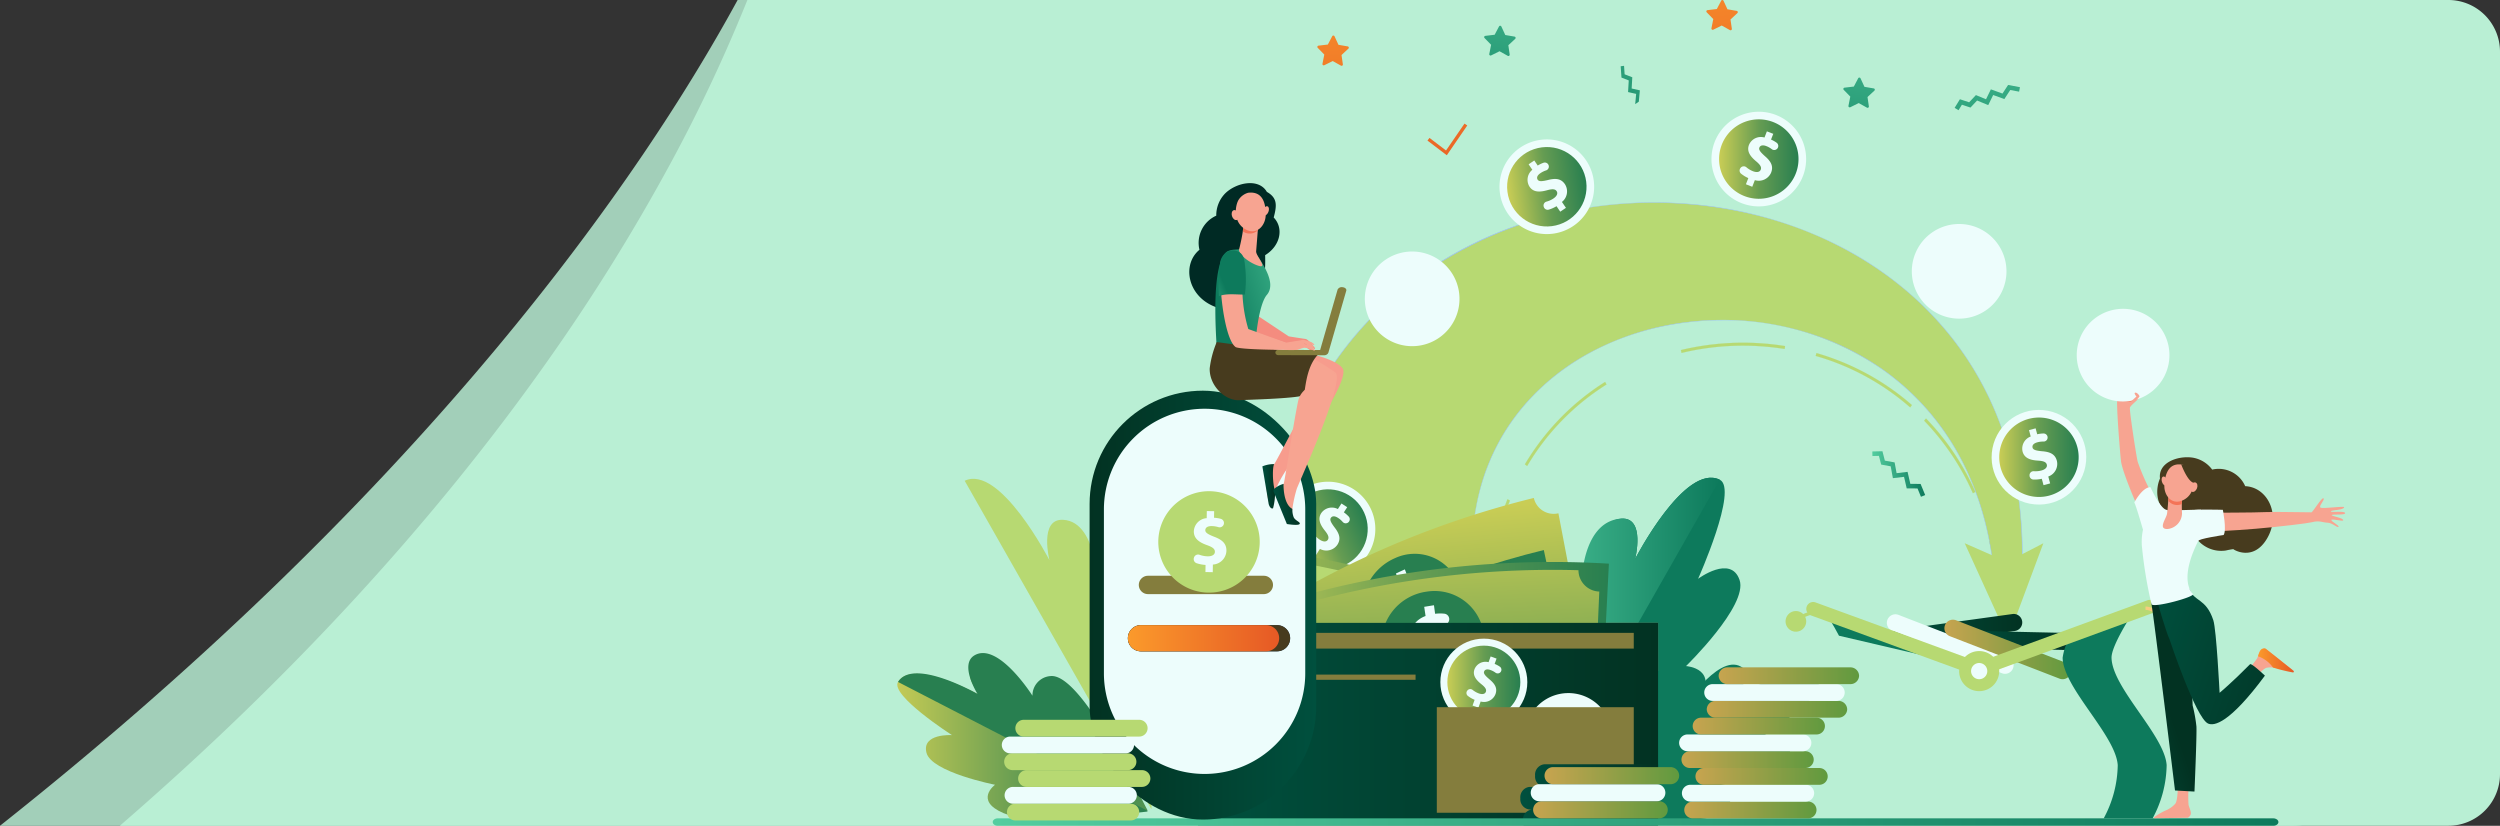 <svg xmlns="http://www.w3.org/2000/svg" xmlns:xlink="http://www.w3.org/1999/xlink" width="435.957" height="144" viewBox="0 0 435.957 144">
  <rect x="0" y="0" width="435.957" height="144" fill="#333333" stroke="none"/>
  <defs>
    <linearGradient id="linear-gradient" x1="1.855" y1="0.419" x2="1.099" y2="0.462" gradientUnits="objectBoundingBox">
      <stop offset="0" stop-color="#53cd9f"/>
      <stop offset="1" stop-color="#0d7a5c"/>
    </linearGradient>
    <linearGradient id="linear-gradient-2" x1="0" y1="0.5" x2="1" y2="0.5" xlink:href="#linear-gradient"/>
    <linearGradient id="linear-gradient-3" x1="1.439" y1="0.373" x2="0.808" y2="0.465" xlink:href="#linear-gradient"/>
    <linearGradient id="linear-gradient-5" y1="0.5" x2="1" y2="0.5" gradientUnits="objectBoundingBox">
      <stop offset="0" stop-color="#c9cd55"/>
      <stop offset="0.507" stop-color="#659c52"/>
      <stop offset="1" stop-color="#287f50"/>
    </linearGradient>
    <linearGradient id="linear-gradient-6" y1="0.5" x2="1" y2="0.5" gradientUnits="objectBoundingBox">
      <stop offset="0" stop-color="#c7a44f"/>
      <stop offset="1" stop-color="#609a3f"/>
    </linearGradient>
    <linearGradient id="linear-gradient-8" x1="0" y1="0.5" x2="1" y2="0.5" xlink:href="#linear-gradient-5"/>
    <linearGradient id="linear-gradient-10" x1="0.443" y1="0.073" x2="0.644" y2="1.724" xlink:href="#linear-gradient-5"/>
    <linearGradient id="linear-gradient-11" x1="0.609" y1="1.64" x2="0.538" y2="0.894" xlink:href="#linear-gradient-5"/>
    <linearGradient id="linear-gradient-12" x1="0.674" y1="4.652" x2="0.583" y2="2.471" xlink:href="#linear-gradient-5"/>
    <linearGradient id="linear-gradient-14" x1="0.45" y1="-0.323" x2="0.644" y2="1.962" xlink:href="#linear-gradient-5"/>
    <linearGradient id="linear-gradient-15" x1="0.573" y1="1.282" x2="0.504" y2="0.529" xlink:href="#linear-gradient-5"/>
    <linearGradient id="linear-gradient-16" y1="0.5" x2="1" y2="0.5" gradientUnits="objectBoundingBox">
      <stop offset="0" stop-color="#00503e"/>
      <stop offset="1" stop-color="#023222"/>
    </linearGradient>
    <linearGradient id="linear-gradient-25" x1="0.802" y1="1.755" x2="0.532" y2="0.713" xlink:href="#linear-gradient-5"/>
    <linearGradient id="linear-gradient-26" x1="1.124" y1="-3.918" x2="-0.157" y2="4.927" xlink:href="#linear-gradient"/>
    <linearGradient id="linear-gradient-27" x1="0.243" y1="-2.95" x2="0.921" y2="5.857" gradientUnits="objectBoundingBox">
      <stop offset="0" stop-color="#fb9a2b"/>
      <stop offset="1" stop-color="#e65925"/>
    </linearGradient>
    <linearGradient id="linear-gradient-28" x1="1.113" y1="-3.846" x2="-0.167" y2="4.999" xlink:href="#linear-gradient"/>
    <linearGradient id="linear-gradient-29" x1="0.254" y1="-2.805" x2="0.932" y2="6.002" xlink:href="#linear-gradient-27"/>
    <linearGradient id="linear-gradient-36" x1="0" y1="0.5" x2="1" y2="0.5" xlink:href="#linear-gradient-27"/>
    <linearGradient id="linear-gradient-42" x1="1.704" y1="-0.095" x2="0.187" y2="0.657" xlink:href="#linear-gradient"/>
    <linearGradient id="linear-gradient-44" x1="-0.768" y1="1.492" x2="0.232" y2="0.773" xlink:href="#linear-gradient"/>
    <linearGradient id="linear-gradient-50" x1="0.529" y1="1.707" x2="0.507" y2="0.805" xlink:href="#linear-gradient"/>
    <linearGradient id="linear-gradient-51" x1="2.626" y1="-0.525" x2="1.482" y2="0.048" xlink:href="#linear-gradient"/>
    <linearGradient id="linear-gradient-52" x1="-0.104" y1="1.34" x2="0.425" y2="0.593" xlink:href="#linear-gradient-16"/>
    <linearGradient id="linear-gradient-55" x1="-0.146" y1="0.272" x2="1.452" y2="0.949" xlink:href="#linear-gradient-16"/>
    <linearGradient id="linear-gradient-58" x1="0.771" y1="-4.149" x2="0.153" y2="6.448" xlink:href="#linear-gradient"/>
    <linearGradient id="linear-gradient-59" x1="1.7" y1="-3.619" x2="-0.398" y2="3.375" xlink:href="#linear-gradient"/>
    <linearGradient id="linear-gradient-61" x1="0.107" y1="-5.871" x2="0.644" y2="2.551" xlink:href="#linear-gradient-27"/>
  </defs>
  <g id="Group_1525" data-name="Group 1525" transform="translate(-547.043 -428)">
    <path id="Subtraction_3" data-name="Subtraction 3" d="M846.547,202.58H446.59c33.389-26.458,62.457-54.405,86.4-83.067,9.457-11.323,18.134-22.794,25.789-34.095,6.169-9.107,11.7-18.136,16.44-26.838H846.547a9.01,9.01,0,0,1,9,9v126A9.01,9.01,0,0,1,846.547,202.58Z" transform="translate(100.453 369.42)" fill="#b9efd4" opacity="0.827"/>
    <path id="Subtraction_4" data-name="Subtraction 4" d="M846.547,202.58H440.484c29.66-25.658,54.774-52.952,74.643-81.126a340.907,340.907,0,0,0,21.451-34.5A276.136,276.136,0,0,0,549.922,58.58H846.547a9.01,9.01,0,0,1,9,9v126A9.01,9.01,0,0,1,846.547,202.58Z" transform="translate(127.453 369.42)" fill="#b9efd4"/>
    <g id="Group_1432" data-name="Group 1432" transform="translate(-543.475 -58.515)">
      <g id="Group_1368" data-name="Group 1368" transform="translate(1349.345 546.268)">
        <g id="Group_1362" data-name="Group 1362" transform="translate(0 27.286)">
          <path id="Path_1450" data-name="Path 1450" d="M2155.717,1280.855a56.708,56.708,0,0,1,4-21.682l-.424-.226a57.306,57.306,0,0,0-4.038,21.909Z" transform="translate(-2155.239 -1258.929)" fill="#b7d972"/>
          <path id="Path_1451" data-name="Path 1451" d="M2155.634,1280.735h-.489v-.012a57.435,57.435,0,0,1,4.039-21.913l0-.012.445.238,0,.01a56.822,56.822,0,0,0-4,21.678Zm-.466-.024h.442a56.832,56.832,0,0,1,3.993-21.665l-.4-.215A57.414,57.414,0,0,0,2155.169,1280.711Z" transform="translate(-2155.145 -1258.798)" fill="#b7d972"/>
        </g>
        <g id="Group_1363" data-name="Group 1363" transform="translate(34.282)">
          <path id="Path_1452" data-name="Path 1452" d="M2459.562,1018.574a45.882,45.882,0,0,1,17.972-.691q.038-.251.076-.5a46.362,46.362,0,0,0-18.159.7Z" transform="translate(-2459.436 -1016.786)" fill="#b7d972"/>
          <path id="Path_1453" data-name="Path 1453" d="M2459.441,1018.495l-.117-.518.011,0a46.384,46.384,0,0,1,18.164-.7l.012,0-.08.526-.012,0a45.879,45.879,0,0,0-17.967.691Zm-.088-.5.106.472a45.906,45.906,0,0,1,17.953-.69l.072-.478a46.355,46.355,0,0,0-18.131.7Z" transform="translate(-2459.324 -1016.692)" fill="#b7d972"/>
        </g>
        <g id="Group_1364" data-name="Group 1364" transform="translate(57.791 1.808)">
          <path id="Path_1454" data-name="Path 1454" d="M2668.036,1033.354a43.077,43.077,0,0,1,16.471,8.971l.3-.4a43.528,43.528,0,0,0-16.643-9.065C2668.124,1033.028,2668.08,1033.191,2668.036,1033.354Z" transform="translate(-2668.021 -1032.85)" fill="#b7d972"/>
          <path id="Path_1455" data-name="Path 1455" d="M2684.394,1042.227l-.01-.009a42.8,42.8,0,0,0-16.467-8.969l-.011,0,.138-.512.012,0a44.444,44.444,0,0,1,8.757,3.581,42.915,42.915,0,0,1,7.89,5.487l.008.007Zm-16.459-9a44,44,0,0,1,8.656,3.541,42.467,42.467,0,0,1,7.8,5.422l.29-.377a43.246,43.246,0,0,0-16.619-9.052Z" transform="translate(-2667.906 -1032.734)" fill="#b7d972"/>
        </g>
        <g id="Group_1365" data-name="Group 1365" transform="translate(76.697 13.213)">
          <path id="Path_1456" data-name="Path 1456" d="M2835.8,1134.455a43.538,43.538,0,0,1,8.508,12.658l.418-.24a44,44,0,0,0-8.6-12.79Z" transform="translate(-2835.786 -1134.065)" fill="#b7d972"/>
          <path id="Path_1457" data-name="Path 1457" d="M2844.175,1146.991l-.005-.012a43.581,43.581,0,0,0-8.505-12.655l-.008-.008.087-.1.259-.292.009.009a44.053,44.053,0,0,1,8.6,12.794l0,.01Zm-8.486-12.675a43.6,43.6,0,0,1,8.5,12.641l.4-.228a44.017,44.017,0,0,0-8.58-12.767Z" transform="translate(-2835.657 -1133.927)" fill="#b7d972"/>
        </g>
        <g id="Group_1366" data-name="Group 1366" transform="translate(88.056 34.447)">
          <path id="Path_1458" data-name="Path 1458" d="M2937.015,1322.469l-.448.152a60.952,60.952,0,0,1,1.691,14.6h.466A61.594,61.594,0,0,0,2937.015,1322.469Z" transform="translate(-2936.553 -1322.454)" fill="#b7d972"/>
          <path id="Path_1459" data-name="Path 1459" d="M2938.134,1337.109v-.012a61.152,61.152,0,0,0-1.69-14.594l0-.011.47-.16,0,.012a61.849,61.849,0,0,1,1.709,14.752v.012Zm-1.665-14.6a61.224,61.224,0,0,1,1.689,14.577h.441a61.834,61.834,0,0,0-1.705-14.722Z" transform="translate(-2936.441 -1322.332)" fill="#b7d972"/>
        </g>
        <g id="Group_1367" data-name="Group 1367" transform="translate(7.073 6.833)">
          <path id="Path_1460" data-name="Path 1460" d="M2218.435,1092.124a42.273,42.273,0,0,1,13.836-14.217l-.248-.437a42.714,42.714,0,0,0-13.98,14.365Z" transform="translate(-2218.026 -1077.453)" fill="#b7d972"/>
          <path id="Path_1461" data-name="Path 1461" d="M2218.314,1092.009l-.412-.3.006-.009a43.333,43.333,0,0,1,6.292-8.174,42.658,42.658,0,0,1,7.692-6.194l.01-.007.26.458-.01.006A42.1,42.1,0,0,0,2218.321,1092Zm-.38-.31.373.275a42.888,42.888,0,0,1,6.22-8.079,42.208,42.208,0,0,1,7.6-6.125l-.237-.417A42.536,42.536,0,0,0,2217.934,1091.7Z" transform="translate(-2217.902 -1077.321)" fill="#b7d972"/>
        </g>
      </g>
      <g id="Group_1373" data-name="Group 1373" transform="translate(1355.861 569.822)">
        <g id="Group_1370" data-name="Group 1370" transform="translate(0 0)">
          <g id="Group_1369" data-name="Group 1369" transform="translate(1.748)">
            <path id="Path_1462" data-name="Path 1462" d="M2228.82,1283.411s24.352-12.007,28.54-18.27-1.968-6.617-1.968-6.617,10.867-10.569,9.338-15.019-7.234-.2-7.234-.2,7.063-15.726,3.769-17.29c-6.137-2.912-14.746,13.824-14.746,13.824s1.85-7.271-2.376-7.034c-6.373.356-6.11,16.8-6.11,16.8s-.72-6.306-4.561-4.258C2226.58,1249.028,2228.82,1283.411,2228.82,1283.411Z" transform="translate(-2228.472 -1225.678)" fill="url(#linear-gradient)"/>
          </g>
          <path id="Path_1463" data-name="Path 1463" d="M2218.325,1242.809a5.6,5.6,0,0,1,5.222-.285s.462-9.359,6.835-9.716c4.226-.236,2.376,7.034,2.376,7.034s8.609-16.736,14.746-13.824l-32.473,57.126C2214.8,1279.155,2208.82,1247.675,2218.325,1242.809Z" transform="translate(-2212.964 -1225.678)" fill="url(#linear-gradient-2)"/>
        </g>
        <g id="Group_1372" data-name="Group 1372" transform="translate(8.216 30.721)">
          <g id="Group_1371" data-name="Group 1371" transform="translate(0.06 1.873)">
            <path id="Path_1464" data-name="Path 1464" d="M2286.4,1540.494s20.35,2.906,25.507.7,1.029-5.36,1.029-5.36,11.073-2.177,11.927-5.573-4.432-3.063-4.432-3.063,10.8-6.938,9.376-9.253c-2.645-4.31-14.815,2.63-14.815,2.63s4.108-3.783,1.376-5.353c-4.12-2.367-10.639,8-10.639,8s.405-2.555-2.823-2.838C2297.11,1519.876,2286.4,1540.494,2286.4,1540.494Z" transform="translate(-2286.395 -1514.873)" fill="url(#linear-gradient-3)"/>
          </g>
          <path id="Path_1465" data-name="Path 1465" d="M2300.465,1502.7c3.228.283,4.784,5.781,4.784,5.781s6.636-12.286,10.756-9.919c2.732,1.57-.5,6.725-.5,6.725s11.176-6.392,13.821-2.082l-43.467,22.436C2287.337,1523.057,2295.054,1502.221,2300.465,1502.7Z" transform="translate(-2285.859 -1498.255)" fill="url(#linear-gradient-2)"/>
        </g>
      </g>
      <g id="Group_1374" data-name="Group 1374" transform="translate(1310.856 521.809)">
        <path id="Path_1466" data-name="Path 1466" d="M1813.989,866.271h36.618c-1.354-12.476,2.073-23.169,8.945-31.076,6.83-7.907,17.105-13.029,28.486-14.364a49.11,49.11,0,0,1,33.993,8.356c10.168,7.24,18.1,19.267,19.454,37.083h4.577c1.354-19.342-4.648-35.184-15.382-46.524-10.692-11.34-26.117-18.178-42.647-19.513-16.489-1.335-34.083,2.833-48.154,13.505C1825.85,824.412,1815.343,841.589,1813.989,866.271Z" transform="translate(-1813.951 -799.957)" fill="#b7d972"/>
        <path id="Path_1467" data-name="Path 1467" d="M1945.794,866.021h-4.645l0-.034c-1.542-20.285-11.422-31.348-19.439-37.056a48.105,48.105,0,0,0-28.027-8.7,51.015,51.015,0,0,0-5.94.347c-11.528,1.352-21.637,6.449-28.463,14.351-7.157,8.235-10.247,18.971-8.936,31.048l0,.04h-36.7l0-.038c1.554-28.335,14.945-44.221,25.906-52.559a66.525,66.525,0,0,1,20.237-10.4,72.8,72.8,0,0,1,21.963-3.353c1.99,0,4,.081,5.978.241a70.462,70.462,0,0,1,23.525,6.008,60.406,60.406,0,0,1,19.146,13.517,55.419,55.419,0,0,1,12.232,20.274,66.361,66.361,0,0,1,3.16,26.277Zm-4.578-.073h4.51c1.281-18.417-4.035-34.483-15.374-46.462-10.569-11.21-25.706-18.135-42.623-19.5-1.976-.16-3.985-.241-5.973-.241a69.993,69.993,0,0,0-42.157,13.739c-10.943,8.324-24.313,24.182-25.875,52.466h36.539a43.855,43.855,0,0,1,1.393-17.225,36.923,36.923,0,0,1,7.565-13.838,40.424,40.424,0,0,1,12.547-9.655,47.806,47.806,0,0,1,15.961-4.721,51.093,51.093,0,0,1,5.949-.348,50.3,50.3,0,0,1,14.473,2.106,46.6,46.6,0,0,1,13.6,6.6C1929.775,834.586,1939.665,845.656,1941.217,865.948Z" transform="translate(-1813.648 -799.67)" fill="#9bc1f9"/>
      </g>
      <g id="Group_1376" data-name="Group 1376" transform="translate(1312.921 569.592)">
        <path id="Path_1468" data-name="Path 1468" d="M1856.466,1241.919a8.253,8.253,0,1,1-6.218-9.877A8.253,8.253,0,0,1,1856.466,1241.919Z" transform="translate(-1839.24 -1230.911)" fill="#edfdfc"/>
        <circle id="Ellipse_388" data-name="Ellipse 388" cx="6.925" cy="6.925" r="6.925" transform="translate(0 5.762) rotate(-24.581)" fill="url(#linear-gradient-5)"/>
        <g id="Group_1375" data-name="Group 1375" transform="translate(5.484 4.719)">
          <path id="Path_1469" data-name="Path 1469" d="M1881.243,1273.829l.625-.972a5.626,5.626,0,0,1-1.085-1.006.7.7,0,0,1,.067-.96l.033-.03a.7.7,0,0,1,1.028.075,4.1,4.1,0,0,0,.987.905c.584.375,1.128.407,1.391,0,.25-.389.08-.845-.513-1.588-.858-1.073-1.277-2.065-.638-3.058a2.249,2.249,0,0,1,2.9-.71l.625-.972,1,.645-.579.9a5.185,5.185,0,0,1,.847.735.7.7,0,0,1-.044.987h0a.7.7,0,0,1-1.01-.054,3.742,3.742,0,0,0-.817-.706c-.665-.428-1.065-.279-1.249.007-.217.338,0,.783.662,1.67.942,1.213,1.071,2.092.479,3.013a2.332,2.332,0,0,1-3.04.722l-.671,1.044Z" transform="translate(-1880.625 -1265.509)" fill="#edfdfc"/>
        </g>
      </g>
      <path id="Path_1470" data-name="Path 1470" d="M2906.078,1343.615l6.17-16.562-6.3,3.261-7.414-3.261Z" transform="translate(-1465.405 -745.805)" fill="#b7d972"/>
      <g id="Group_1377" data-name="Group 1377" transform="translate(1387.71 602.89)">
        <path id="Path_1471" data-name="Path 1471" d="M2522.348,1573.922h-21.384a1.51,1.51,0,0,1-1.554-1.463h0a1.51,1.51,0,0,1,1.554-1.463h21.384a1.51,1.51,0,0,1,1.553,1.463h0A1.51,1.51,0,0,1,2522.348,1573.922Z" transform="translate(-2498.975 -1565.146)" fill="url(#linear-gradient-6)"/>
        <path id="Path_1472" data-name="Path 1472" d="M2518.583,1547.965h-21.566a1.463,1.463,0,0,1-1.463-1.463h0a1.463,1.463,0,0,1,1.463-1.463h21.566a1.463,1.463,0,0,1,1.463,1.463h0A1.463,1.463,0,0,1,2518.583,1547.965Z" transform="translate(-2495.554 -1542.114)" fill="#edfdfc"/>
        <path id="Path_1473" data-name="Path 1473" d="M2540.756,1522.008h-21.385a1.51,1.51,0,0,1-1.553-1.463h0a1.51,1.51,0,0,1,1.553-1.463h21.385a1.51,1.51,0,0,1,1.554,1.463h0A1.51,1.51,0,0,1,2540.756,1522.008Z" transform="translate(-2515.309 -1519.082)" fill="url(#linear-gradient-6)"/>
      </g>
      <g id="Group_1390" data-name="Group 1390" transform="translate(1263.629 570.862)">
        <rect id="Rectangle_131" data-name="Rectangle 131" width="80.222" height="8.397" transform="translate(35.806 24.276)" fill="#f47257"/>
        <g id="Group_1379" data-name="Group 1379" transform="translate(36.778 10.385)">
          <path id="Path_1474" data-name="Path 1474" d="M1778.845,1370.665a154.912,154.912,0,0,0-57.912-17.352q1.121-13.13,2.242-26.259a179.109,179.109,0,0,1,66.959,20.063Z" transform="translate(-1720.933 -1327.053)" fill="url(#linear-gradient-8)"/>
          <path id="Path_1475" data-name="Path 1475" d="M1736.711,1364.017l1.528-16.377a3.755,3.755,0,0,0,4.25-3.112,177.812,177.812,0,0,1,56.142,16.822,3.992,3.992,0,0,0,2.047,5l-6.931,14.758a3.333,3.333,0,0,0-4.626,1.635,156.151,156.151,0,0,0-49.3-14.772A3.533,3.533,0,0,0,1736.711,1364.017Z" transform="translate(-1734.933 -1342.558)" fill="#b7d972"/>
          <g id="Group_1378" data-name="Group 1378" transform="translate(8.875 10.212)">
            <path id="Path_1476" data-name="Path 1476" d="M1964.282,1429.807a9.09,9.09,0,0,1-11.323,5.654,9.7,9.7,0,0,1-6.608-11.189c1.045-4.867,6.219-7.784,11.464-6.162S1965.911,1425.12,1964.282,1429.807Z" transform="translate(-1929.635 -1417.659)" fill="#50bfa5"/>
            <path id="Path_1477" data-name="Path 1477" d="M1990.638,1454.747q.2-.786.391-1.573a8.511,8.511,0,0,1-1.9-.89,1.015,1.015,0,0,1-.366-1.317l.029-.055a.975.975,0,0,1,1.406-.343,6.263,6.263,0,0,0,1.743.807c.952.266,1.7.094,1.87-.566.163-.626-.271-1.183-1.424-1.947-1.667-1.1-2.73-2.249-2.363-3.864.332-1.463,1.682-2.338,3.649-2.166l.386-1.574q.868.24,1.733.49l-.371,1.454a8.014,8.014,0,0,1,1.539.686,1.01,1.01,0,0,1,.4,1.37h0a1.024,1.024,0,0,1-1.431.3,5.716,5.716,0,0,0-1.469-.647c-1.129-.321-1.608.046-1.721.509-.134.548.388,1.057,1.708,2.005,1.857,1.286,2.413,2.449,2.005,3.925s-1.793,2.382-3.775,2.164l-.436,1.684Q1991.442,1454.969,1990.638,1454.747Z" transform="translate(-1967.353 -1438.598)" fill="#3c8f7c"/>
            <path id="Path_1478" data-name="Path 1478" d="M1813.634,1434.392q-6.916-1.6-13.954-2.6.162-1.263.325-2.525,7.131,1.013,14.15,2.633Z" transform="translate(-1799.68 -1427.961)" fill="#50bfa5"/>
            <path id="Path_1479" data-name="Path 1479" d="M2139.464,1524.079q-6.436-3.148-13.086-5.728l.841-2.39q6.738,2.614,13.269,5.807Z" transform="translate(-2089.558 -1504.883)" fill="#50bfa5"/>
          </g>
        </g>
        <g id="Group_1381" data-name="Group 1381" transform="translate(38.564)">
          <path id="Path_1480" data-name="Path 1480" d="M1802.093,1260.809a139.886,139.886,0,0,0-52.383,23.032l-12.925-22.3a161.747,161.747,0,0,1,60.567-26.63Z" transform="translate(-1736.784 -1234.908)" fill="url(#linear-gradient-8)"/>
          <path id="Path_1481" data-name="Path 1481" d="M1776.752,1298.487l-7.965-13.992a4.114,4.114,0,0,0,1.409-5.177,160.53,160.53,0,0,1,50.782-22.327,3.547,3.547,0,0,0,4.286,2.672l3.078,16.141a3.513,3.513,0,0,0-2.507,4.242,140.965,140.965,0,0,0-44.594,19.607A3.046,3.046,0,0,0,1776.752,1298.487Z" transform="translate(-1765.18 -1254.502)" fill="url(#linear-gradient-10)"/>
          <g id="Group_1380" data-name="Group 1380" transform="translate(11.533 11.568)">
            <path id="Path_1482" data-name="Path 1482" d="M1983.408,1349.448a9.8,9.8,0,0,1-5.219,11.7,8.42,8.42,0,0,1-11.091-4.694,9.455,9.455,0,0,1,5.041-12.189A8.174,8.174,0,0,1,1983.408,1349.448Z" transform="translate(-1952.055 -1342.861)" fill="url(#linear-gradient-11)"/>
            <path id="Path_1483" data-name="Path 1483" d="M2014.645,1381.165l-.585-1.5a7.408,7.408,0,0,1-1.9.5.922.922,0,0,1-1-.815c0-.021-.006-.042-.009-.062a1.008,1.008,0,0,1,.848-1.167,5.451,5.451,0,0,0,1.734-.467c.851-.394,1.306-1,1.066-1.639-.228-.6-.857-.768-2.132-.643-1.841.185-3.264-.052-3.89-1.57a3.356,3.356,0,0,1,1.491-4.042l-.589-1.5q.774-.361,1.551-.713l.533,1.392a6.989,6.989,0,0,1,1.517-.434.917.917,0,0,1,1.057.834h0a1.055,1.055,0,0,1-.888,1.151,5,5,0,0,0-1.444.419c-1.011.463-1.162,1.059-.988,1.5.205.521.874.594,2.374.508,2.085-.159,3.141.412,3.66,1.845a3.505,3.505,0,0,1-1.585,4.121l.614,1.616Q2015.362,1380.831,2014.645,1381.165Z" transform="translate(-1989.457 -1364.172)" fill="#edfdfc"/>
            <path id="Path_1484" data-name="Path 1484" d="M1852.017,1454.241q-5.991,3.129-11.742,6.809l-1.162-2.214q5.826-3.729,11.907-6.9Z" transform="translate(-1839.113 -1439.041)" fill="#50bfa5"/>
            <path id="Path_1485" data-name="Path 1485" d="M2145.328,1340.038q-6.5,1.591-12.84,3.768l-.706-2.435q6.424-2.206,13.02-3.821Z" transform="translate(-2098.797 -1337.551)" fill="url(#linear-gradient-12)"/>
          </g>
        </g>
        <g id="Group_1383" data-name="Group 1383" transform="translate(41.209 13.646)">
          <path id="Path_1486" data-name="Path 1486" d="M1825.163,1382.607a141.951,141.951,0,0,0-57.294,8.4l-7.618-25.013a164.127,164.127,0,0,1,66.244-9.709Q1825.829,1369.445,1825.163,1382.607Z" transform="translate(-1760.251 -1355.984)" fill="url(#linear-gradient-8)"/>
          <path id="Path_1487" data-name="Path 1487" d="M1789.662,1396.708l-4.637-15.654a3.96,3.96,0,0,0,2.6-4.636,162.888,162.888,0,0,1,55.542-8.14A3.744,3.744,0,0,0,1846.8,1372q-.354,8.218-.708,16.437a3.4,3.4,0,0,0-3.473,3.44,143.04,143.04,0,0,0-48.774,7.149A3.22,3.22,0,0,0,1789.662,1396.708Z" transform="translate(-1782.233 -1366.836)" fill="url(#linear-gradient-14)"/>
          <g id="Group_1382" data-name="Group 1382" transform="translate(10.33 5.083)">
            <path id="Path_1488" data-name="Path 1488" d="M2013.837,1409.181a9.428,9.428,0,0,1-7.9,9.935,8.924,8.924,0,0,1-9.9-7.484,9.111,9.111,0,0,1,7.837-10.459A8.643,8.643,0,0,1,2013.837,1409.181Z" transform="translate(-1979.679 -1401.085)" fill="url(#linear-gradient-15)"/>
            <path id="Path_1489" data-name="Path 1489" d="M2046.643,1436.939q-.115-.8-.23-1.605a7.638,7.638,0,0,1-2-.018.968.968,0,0,1-.8-1.054l.005-.063a.98.98,0,0,1,1.112-.9,5.629,5.629,0,0,0,1.828.008c.936-.155,1.528-.626,1.439-1.3-.085-.642-.67-.97-1.964-1.187-1.868-.31-3.224-.916-3.49-2.551-.242-1.48.626-2.849,2.42-3.517l-.235-1.6q.851-.144,1.7-.278l.2,1.489a7.2,7.2,0,0,1,1.605-.018.962.962,0,0,1,.853,1.087h0a1.025,1.025,0,0,1-1.148.878,5.151,5.151,0,0,0-1.529.023c-1.111.18-1.4.717-1.328,1.189.082.559.728.806,2.235,1.121,2.1.4,3.018,1.232,3.2,2.756a3.369,3.369,0,0,1-2.531,3.568q.116.863.232,1.726Q2047.432,1436.805,2046.643,1436.939Z" transform="translate(-2021.021 -1420.406)" fill="#edfdfc"/>
            <path id="Path_1490" data-name="Path 1490" d="M1865.769,1483.8q-6.669,1.439-13.226,3.475l-.636-2.451q6.644-2.064,13.412-3.524Z" transform="translate(-1851.907 -1472.26)" fill="#50bfa5"/>
            <path id="Path_1491" data-name="Path 1491" d="M2188.792,1452.946q-6.813-.184-13.606.241-.067-1.272-.133-2.544,6.883-.431,13.8-.245Q2188.821,1451.672,2188.792,1452.946Z" transform="translate(-2138.633 -1444.791)" fill="#50bfa5"/>
          </g>
        </g>
        <rect id="Rectangle_132" data-name="Rectangle 132" width="80.222" height="35.306" transform="translate(35.806 24.276)" fill="url(#linear-gradient-16)"/>
        <rect id="Rectangle_133" data-name="Rectangle 133" width="73.027" height="2.742" transform="translate(38.762 26.014)" fill="#847d3d"/>
        <rect id="Rectangle_134" data-name="Rectangle 134" width="34.05" height="0.91" transform="translate(39.689 33.29)" fill="#847d3d"/>
        <g id="Group_1385" data-name="Group 1385" transform="translate(92.8 36.514)">
          <path id="Path_1492" data-name="Path 1492" d="M2231.8,1562.113a7.583,7.583,0,1,1-10.564-1.851A7.583,7.583,0,0,1,2231.8,1562.113Z" transform="translate(-2218.005 -1558.885)" fill="#edfdfc"/>
          <path id="Path_1493" data-name="Path 1493" d="M2240.4,1572.418a6.363,6.363,0,1,1-8.864-1.553A6.363,6.363,0,0,1,2240.4,1572.418Z" transform="translate(-2227.61 -1568.49)" fill="url(#linear-gradient-8)"/>
          <g id="Group_1384" data-name="Group 1384" transform="translate(4.894 2.951)">
            <path id="Path_1494" data-name="Path 1494" d="M2264.854,1594.177l-.277-1.026a5.158,5.158,0,0,1-1.355.119.646.646,0,0,1-.613-.637v-.041a.645.645,0,0,1,.685-.654,3.763,3.763,0,0,0,1.226-.115c.615-.167.972-.518.855-.95-.111-.41-.526-.576-1.4-.63-1.26-.076-2.194-.4-2.477-1.45a2.067,2.067,0,0,1,1.3-2.415l-.277-1.025,1.058-.286.257.95a4.763,4.763,0,0,1,1.023-.124.645.645,0,0,1,.646.638h0a.646.646,0,0,1-.659.655,3.43,3.43,0,0,0-.985.122c-.7.19-.846.553-.765.855.1.356.535.481,1.546.578,1.407.106,2.086.56,2.348,1.531a2.142,2.142,0,0,1-1.381,2.517l.3,1.1Z" transform="translate(-2261.43 -1585.068)" fill="#fff"/>
          </g>
        </g>
        <g id="Group_1387" data-name="Group 1387" transform="translate(78.062 27.021)">
          <circle id="Ellipse_389" data-name="Ellipse 389" cx="7.583" cy="7.583" r="7.583" fill="#edfdfc"/>
          <circle id="Ellipse_390" data-name="Ellipse 390" cx="6.363" cy="6.363" r="6.363" transform="translate(1.22 1.22)" fill="url(#linear-gradient-8)"/>
          <g id="Group_1386" data-name="Group 1386" transform="translate(4.55 3.11)">
            <path id="Path_1495" data-name="Path 1495" d="M2128.675,1510.806l.362-1a5.151,5.151,0,0,1-1.177-.681.646.646,0,0,1-.135-.874l.023-.034a.645.645,0,0,1,.936-.142,3.763,3.763,0,0,0,1.069.61c.6.217,1.093.135,1.245-.286.145-.4-.1-.774-.782-1.319-.988-.786-1.565-1.59-1.2-2.61a2.067,2.067,0,0,1,2.455-1.227l.362-1,1.03.374-.335.925a4.763,4.763,0,0,1,.909.486.646.646,0,0,1,.162.893h0a.646.646,0,0,1-.916.157,3.439,3.439,0,0,0-.876-.466c-.683-.248-1.01-.033-1.117.261-.126.347.162.7.934,1.361,1.091.9,1.386,1.656,1.043,2.6a2.143,2.143,0,0,1-2.576,1.266l-.389,1.072Z" transform="translate(-2127.612 -1502.247)" fill="#edfdfc"/>
          </g>
        </g>
        <rect id="Rectangle_135" data-name="Rectangle 135" width="34.345" height="18.407" transform="translate(77.444 38.977)" fill="#847d3d"/>
        <path id="Path_1496" data-name="Path 1496" d="M2235.006,1669.076h-19.851a1.813,1.813,0,0,0-1.594,1.971h0a1.813,1.813,0,0,0,1.594,1.971h-2.574a1.813,1.813,0,0,0-1.594,1.972h0a1.813,1.813,0,0,0,1.594,1.971h.446a1.813,1.813,0,0,0-1.594,1.971,2.365,2.365,0,0,0,.134.792h23.438Z" transform="translate(-2118.979 -1620.143)" fill="url(#linear-gradient-16)"/>
        <g id="Group_1389" data-name="Group 1389" transform="translate(0 58.358)">
          <g id="Group_1388" data-name="Group 1388">
            <path id="Path_1497" data-name="Path 1497" d="M1394.615,1753.349h0c0,.357.4.647.892.647h222.422c.493,0,.892-.29.892-.647h0c0-.358-.4-.647-.892-.647H1395.507C1395.014,1752.7,1394.615,1752.992,1394.615,1753.349Z" transform="translate(-1394.615 -1752.702)" fill="url(#linear-gradient-2)"/>
          </g>
        </g>
        <path id="Path_1498" data-name="Path 1498" d="M2252.771,1729.253h-20.5a1.489,1.489,0,0,1-1.49-1.489h0a1.489,1.489,0,0,1,1.49-1.489h20.5a1.489,1.489,0,0,1,1.489,1.489h0A1.489,1.489,0,0,1,2252.771,1729.253Z" transform="translate(-2136.542 -1670.895)" fill="url(#linear-gradient-6)"/>
        <path id="Path_1499" data-name="Path 1499" d="M2249.074,1702.824h-20.5a1.489,1.489,0,0,1-1.489-1.489h0a1.489,1.489,0,0,1,1.489-1.489h20.5a1.489,1.489,0,0,1,1.489,1.489h0A1.489,1.489,0,0,1,2249.074,1702.824Z" transform="translate(-2133.262 -1647.444)" fill="#edfdfc"/>
        <path id="Path_1500" data-name="Path 1500" d="M2270.416,1676.4h-20.5a1.489,1.489,0,0,1-1.489-1.489h0a1.489,1.489,0,0,1,1.489-1.489h20.5a1.489,1.489,0,0,1,1.489,1.489h0A1.489,1.489,0,0,1,2270.416,1676.4Z" transform="translate(-2152.198 -1623.995)" fill="url(#linear-gradient-6)"/>
      </g>
      <g id="Group_1393" data-name="Group 1393" transform="translate(1246.992 570.011)">
        <g id="Group_1391" data-name="Group 1391" transform="translate(8.127 0)">
          <path id="Path_1501" data-name="Path 1501" d="M1355.251,1285.232s-24.413-12.037-28.612-18.316,1.973-6.634,1.973-6.634-10.895-10.6-9.362-15.056,7.252-.2,7.252-.2-7.081-15.765-3.778-17.333c6.152-2.92,14.783,13.858,14.783,13.858s-1.855-7.289,2.382-7.052c6.389.357,6.125,16.845,6.125,16.845s.721-6.322,4.572-4.268C1357.5,1250.762,1355.251,1285.232,1355.251,1285.232Z" transform="translate(-1319.103 -1227.354)" fill="url(#linear-gradient-8)"/>
        </g>
        <path id="Path_1502" data-name="Path 1502" d="M1380.492,1244.527c-3.007-1.669-6,3.209-6,3.209s.3-12.878-6.086-13.235c-4.236-.237-2.382,7.052-2.382,7.052s-8.631-16.778-14.783-13.858l32.554,57.269C1384.024,1280.964,1386.449,1247.833,1380.492,1244.527Z" transform="translate(-1339.491 -1227.353)" fill="#b7d972"/>
        <g id="Group_1392" data-name="Group 1392" transform="translate(0 32.342)">
          <path id="Path_1503" data-name="Path 1503" d="M1290.636,1540s-19.967,2.48-25.137.27-1.465-4.94-1.465-4.94-11.1-2.182-11.957-5.587,4.443-3.071,4.443-3.071-10.823-6.956-9.4-9.276c2.651-4.321,14.852,2.637,14.852,2.637s-4.119-3.793-1.38-5.366c4.13-2.373,10.665,8.018,10.665,8.018s-.406-2.561,2.83-2.845C1279.895,1519.335,1290.636,1540,1290.636,1540Z" transform="translate(-1246.992 -1514.319)" fill="url(#linear-gradient-8)"/>
        </g>
        <path id="Path_1504" data-name="Path 1504" d="M1274.763,1500.969a3.383,3.383,0,0,0-3.186,3.428s-5.957-9.431-10.087-7.057c-2.739,1.574.5,6.742.5,6.742s-11.2-6.408-13.855-2.087l43.576,22.493C1290.23,1521.9,1280.187,1500.493,1274.763,1500.969Z" transform="translate(-1248.007 -1466.571)" fill="url(#linear-gradient-25)"/>
      </g>
      <path id="Path_1505" data-name="Path 1505" d="M2159.479,531.35l-.235-1.624,1.2-1.115a.226.226,0,0,0-.115-.388l-1.617-.278-.688-1.489a.225.225,0,0,0-.4-.01l-.764,1.452-1.629.194a.225.225,0,0,0-.135.381l1.145,1.175-.319,1.609a.225.225,0,0,0,.321.246l1.471-.726,1.432.8A.225.225,0,0,0,2159.479,531.35Z" transform="translate(-805.699 -35.325)" fill="url(#linear-gradient-26)"/>
      <path id="Path_1506" data-name="Path 1506" d="M1901.383,546.507l-.236-1.624,1.2-1.115a.225.225,0,0,0-.115-.388l-1.617-.278-.688-1.489a.225.225,0,0,0-.4-.01l-.764,1.452-1.629.194a.225.225,0,0,0-.135.381l1.145,1.175-.319,1.609a.225.225,0,0,0,.321.246l1.471-.726,1.432.8A.225.225,0,0,0,1901.383,546.507Z" transform="translate(-576.692 -48.773)" fill="url(#linear-gradient-27)"/>
      <path id="Path_1507" data-name="Path 1507" d="M2715.226,611.51l-.236-1.624,1.2-1.115a.225.225,0,0,0-.115-.388l-1.617-.277-.688-1.489a.226.226,0,0,0-.4-.01l-.764,1.452-1.629.194a.226.226,0,0,0-.135.381l1.145,1.175-.319,1.609a.226.226,0,0,0,.321.246l1.471-.726,1.432.8A.225.225,0,0,0,2715.226,611.51Z" transform="translate(-1298.811 -106.45)" fill="url(#linear-gradient-28)"/>
      <path id="Path_1508" data-name="Path 1508" d="M2503.232,491.539l-.236-1.624,1.2-1.115a.226.226,0,0,0-.115-.388l-1.617-.278-.688-1.489a.226.226,0,0,0-.4-.01l-.764,1.452-1.629.194a.226.226,0,0,0-.135.381l1.145,1.175-.319,1.609a.225.225,0,0,0,.321.246l1.471-.726,1.432.8A.226.226,0,0,0,2503.232,491.539Z" transform="translate(-1110.709)" fill="url(#linear-gradient-29)"/>
      <path id="Rectangle_136" data-name="Rectangle 136" d="M12.861,0h7.566A12.862,12.862,0,0,1,33.288,12.862v0A12.861,12.861,0,0,1,20.427,25.723H12.862A12.862,12.862,0,0,1,0,12.861v0A12.861,12.861,0,0,1,12.861,0Z" transform="translate(1283.527 572.836)" fill="#50bfa5"/>
      <g id="Group_1394" data-name="Group 1394" transform="translate(1280.526 554.643)">
        <rect id="Rectangle_137" data-name="Rectangle 137" width="39.517" height="74.79" rx="19.759" transform="translate(39.517 74.79) rotate(180)" fill="url(#linear-gradient-16)"/>
        <path id="Rectangle_138" data-name="Rectangle 138" d="M17.555,0H46.129A17.555,17.555,0,0,1,63.684,17.555v0A17.555,17.555,0,0,1,46.129,35.11H17.555A17.555,17.555,0,0,1,0,17.555v0A17.555,17.555,0,0,1,17.555,0Z" transform="translate(37.605 3.151) rotate(90)" fill="#edfdfc"/>
      </g>
      <g id="Group_1395" data-name="Group 1395" transform="translate(1265.217 612.035)">
        <path id="Path_1509" data-name="Path 1509" d="M1438.232,1732.943H1418.1a1.463,1.463,0,0,1-1.463-1.463h0a1.463,1.463,0,0,1,1.463-1.463h20.134a1.463,1.463,0,0,1,1.463,1.463h0A1.463,1.463,0,0,1,1438.232,1732.943Z" transform="translate(-1415.74 -1715.39)" fill="#b7d972"/>
        <path id="Path_1510" data-name="Path 1510" d="M1434.6,1706.986h-20.134a1.463,1.463,0,0,1-1.463-1.463h0a1.463,1.463,0,0,1,1.463-1.463H1434.6a1.463,1.463,0,0,1,1.463,1.463h0A1.463,1.463,0,0,1,1434.6,1706.986Z" transform="translate(-1412.519 -1692.358)" fill="#edfdfc"/>
        <path id="Path_1511" data-name="Path 1511" d="M1455.564,1681.029H1435.43a1.463,1.463,0,0,1-1.463-1.463h0a1.463,1.463,0,0,1,1.463-1.463h20.134a1.463,1.463,0,0,1,1.463,1.463h0A1.463,1.463,0,0,1,1455.564,1681.029Z" transform="translate(-1431.119 -1669.326)" fill="#b7d972"/>
        <path id="Path_1512" data-name="Path 1512" d="M1433.926,1655.065h-20.134a1.463,1.463,0,0,1-1.463-1.463h0a1.463,1.463,0,0,1,1.463-1.463h20.134a1.463,1.463,0,0,1,1.463,1.463h0A1.463,1.463,0,0,1,1433.926,1655.065Z" transform="translate(-1411.92 -1646.289)" fill="#b7d972"/>
        <path id="Path_1513" data-name="Path 1513" d="M1430.294,1629.108H1410.16a1.463,1.463,0,0,1-1.463-1.463h0a1.463,1.463,0,0,1,1.463-1.463h20.134a1.463,1.463,0,0,1,1.463,1.463h0A1.463,1.463,0,0,1,1430.294,1629.108Z" transform="translate(-1408.697 -1623.257)" fill="#edfdfc"/>
        <path id="Path_1514" data-name="Path 1514" d="M1451.256,1603.151h-20.134a1.463,1.463,0,0,1-1.463-1.463h0a1.463,1.463,0,0,1,1.463-1.463h20.134a1.463,1.463,0,0,1,1.463,1.463h0A1.463,1.463,0,0,1,1451.256,1603.151Z" transform="translate(-1427.297 -1600.225)" fill="#b7d972"/>
      </g>
      <g id="Group_1396" data-name="Group 1396" transform="translate(1383.33 611.667)">
        <path id="Path_1515" data-name="Path 1515" d="M2486.225,1729.671h-20.134a1.463,1.463,0,0,1-1.463-1.463h0a1.463,1.463,0,0,1,1.463-1.463h20.134a1.463,1.463,0,0,1,1.463,1.463h0A1.463,1.463,0,0,1,2486.225,1729.671Z" transform="translate(-2463.733 -1712.118)" fill="url(#linear-gradient-6)"/>
        <path id="Path_1516" data-name="Path 1516" d="M2482.592,1703.715h-20.134a1.463,1.463,0,0,1-1.463-1.463h0a1.463,1.463,0,0,1,1.463-1.463h20.134a1.463,1.463,0,0,1,1.463,1.463h0A1.463,1.463,0,0,1,2482.592,1703.715Z" transform="translate(-2460.51 -1689.086)" fill="#edfdfc"/>
        <path id="Path_1517" data-name="Path 1517" d="M2503.556,1677.758h-20.134a1.463,1.463,0,0,1-1.463-1.463h0a1.463,1.463,0,0,1,1.463-1.463h20.134a1.463,1.463,0,0,1,1.463,1.463h0A1.463,1.463,0,0,1,2503.556,1677.758Z" transform="translate(-2479.111 -1666.055)" fill="url(#linear-gradient-6)"/>
        <path id="Path_1518" data-name="Path 1518" d="M2481.917,1651.794h-20.134a1.463,1.463,0,0,1-1.463-1.463h0a1.463,1.463,0,0,1,1.463-1.463h20.134a1.463,1.463,0,0,1,1.463,1.463h0A1.463,1.463,0,0,1,2481.917,1651.794Z" transform="translate(-2459.912 -1643.018)" fill="url(#linear-gradient-6)"/>
        <path id="Path_1519" data-name="Path 1519" d="M2478.286,1625.837h-20.134a1.463,1.463,0,0,1-1.463-1.463h0a1.463,1.463,0,0,1,1.463-1.463h20.134a1.463,1.463,0,0,1,1.463,1.463h0A1.463,1.463,0,0,1,2478.286,1625.837Z" transform="translate(-2456.689 -1619.986)" fill="#edfdfc"/>
        <path id="Path_1520" data-name="Path 1520" d="M2499.249,1599.88h-20.134a1.463,1.463,0,0,1-1.463-1.463h0a1.463,1.463,0,0,1,1.463-1.463h20.134a1.463,1.463,0,0,1,1.463,1.463h0A1.463,1.463,0,0,1,2499.249,1599.88Z" transform="translate(-2475.289 -1596.954)" fill="url(#linear-gradient-6)"/>
      </g>
      <g id="Group_1399" data-name="Group 1399" transform="translate(1289.112 572.17)">
        <path id="Path_1521" data-name="Path 1521" d="M1642.512,1380.633h-20.2a1.6,1.6,0,0,1-1.6-1.6h0a1.6,1.6,0,0,1,1.6-1.6h20.2a1.6,1.6,0,0,1,1.6,1.6h0A1.6,1.6,0,0,1,1642.512,1380.633Z" transform="translate(-1620.717 -1362.685)" fill="#847d3d"/>
        <g id="Group_1398" data-name="Group 1398" transform="translate(3.39)">
          <path id="Path_1522" data-name="Path 1522" d="M1668.007,1252.484a8.844,8.844,0,1,1-11.239-5.486A8.843,8.843,0,0,1,1668.007,1252.484Z" transform="translate(-1650.798 -1246.515)" fill="#b7d972"/>
          <path id="Path_1523" data-name="Path 1523" d="M1677.865,1264.15a7.421,7.421,0,1,1-9.431-4.6A7.421,7.421,0,0,1,1677.865,1264.15Z" transform="translate(-1662.001 -1257.718)" fill="url(#linear-gradient-8)"/>
          <g id="Group_1397" data-name="Group 1397" transform="translate(6.179 3.46)">
            <path id="Path_1524" data-name="Path 1524" d="M1707.67,1287.857l.02-1.239a6.006,6.006,0,0,1-1.557-.3.754.754,0,0,1-.481-.912l.013-.046a.752.752,0,0,1,.979-.511,4.391,4.391,0,0,0,1.41.267c.743.012,1.257-.266,1.265-.788.008-.5-.4-.815-1.363-1.157-1.387-.492-2.328-1.16-2.308-2.425a2.41,2.41,0,0,1,2.242-2.285l.021-1.239,1.278.021-.019,1.147a5.573,5.573,0,0,1,1.187.191.753.753,0,0,1,.517.924h0a.753.753,0,0,1-.951.521,4.007,4.007,0,0,0-1.143-.181c-.848-.014-1.127.347-1.133.712-.007.43.445.712,1.546,1.147,1.542.573,2.156,1.3,2.137,2.474a2.5,2.5,0,0,1-2.361,2.374l-.022,1.33Z" transform="translate(-1705.626 -1277.218)" fill="#edfdfc"/>
          </g>
        </g>
      </g>
      <g id="Group_1400" data-name="Group 1400" transform="translate(1287.201 595.526)">
        <path id="Path_1525" data-name="Path 1525" d="M1629.774,1458.309h-23.727a2.284,2.284,0,0,1-2.284-2.283h0a2.283,2.283,0,0,1,2.284-2.283h23.727a2.283,2.283,0,0,1,2.283,2.283h0A2.284,2.284,0,0,1,1629.774,1458.309Z" transform="translate(-1603.763 -1453.742)" fill="#13375b"/>
      </g>
      <g id="Group_1401" data-name="Group 1401" transform="translate(1287.201 595.526)">
        <path id="Path_1526" data-name="Path 1526" d="M1629.774,1458.309h-23.727a2.284,2.284,0,0,1-2.284-2.283h0a2.283,2.283,0,0,1,2.284-2.283h23.727a2.283,2.283,0,0,1,2.283,2.283h0A2.284,2.284,0,0,1,1629.774,1458.309Z" transform="translate(-1603.763 -1453.742)" fill="#473b1e"/>
      </g>
      <path id="Path_1527" data-name="Path 1527" d="M1630.144,1456.025a2.283,2.283,0,0,0-2.283-2.283h-21.814a2.283,2.283,0,1,0,0,4.567h21.814A2.283,2.283,0,0,0,1630.144,1456.025Z" transform="translate(-316.562 -858.216)" fill="url(#linear-gradient-36)"/>
      <g id="Group_1403" data-name="Group 1403" transform="translate(1352.004 510.828)">
        <path id="Path_1528" data-name="Path 1528" d="M2191.845,703.819a8.253,8.253,0,1,1-11.527,1.828A8.253,8.253,0,0,1,2191.845,703.819Z" transform="translate(-2178.742 -702.243)" fill="#edfdfc"/>
        <circle id="Ellipse_391" data-name="Ellipse 391" cx="6.925" cy="6.925" r="6.925" transform="translate(0.505 2.264) rotate(-7.294)" fill="url(#linear-gradient-8)"/>
        <g id="Group_1402" data-name="Group 1402" transform="translate(4.879 3.674)">
          <path id="Path_1529" data-name="Path 1529" d="M2227.745,743.768l-.648-.958a5.624,5.624,0,0,1-1.353.6.7.7,0,0,1-.856-.439l-.015-.042a.7.7,0,0,1,.474-.915,4.092,4.092,0,0,0,1.22-.551c.575-.389.818-.876.545-1.28-.259-.383-.745-.407-1.662-.154-1.324.367-2.4.361-3.062-.617a2.249,2.249,0,0,1,.49-2.947l-.648-.958.988-.668.6.887a5.191,5.191,0,0,1,1.009-.49.7.7,0,0,1,.89.429h0a.7.7,0,0,1-.448.907,3.731,3.731,0,0,0-.97.473c-.656.443-.676.869-.485,1.151.225.333.721.305,1.8.048,1.486-.388,2.345-.161,2.959.746a2.332,2.332,0,0,1-.533,3.079l.7,1.028Z" transform="translate(-2222.032 -734.841)" fill="#edfdfc"/>
        </g>
      </g>
      <g id="Group_1405" data-name="Group 1405" transform="translate(1328.523 530.374)">
        <path id="Path_1530" data-name="Path 1530" d="M1986.7,885.748a8.253,8.253,0,1,1-6.218-9.877A8.253,8.253,0,0,1,1986.7,885.748Z" transform="translate(-1970.4 -875.664)" fill="#edfdfc"/>
        <path id="Path_1531" data-name="Path 1531" d="M1995.862,895.908a6.925,6.925,0,1,1-5.218-8.288A6.925,6.925,0,0,1,1995.862,895.908Z" transform="translate(-1980.854 -886.118)" fill="url(#linear-gradient-8)"/>
        <g id="Group_1404" data-name="Group 1404" transform="translate(4.56 3.795)">
          <path id="Path_1532" data-name="Path 1532" d="M2011.48,917.658l.625-.973a5.614,5.614,0,0,1-1.085-1.006.7.7,0,0,1,.067-.96l.033-.031a.7.7,0,0,1,1.028.076,4.105,4.105,0,0,0,.987.905c.583.375,1.128.406,1.391,0,.25-.389.081-.845-.512-1.588-.858-1.073-1.277-2.065-.638-3.058a2.249,2.249,0,0,1,2.9-.71l.625-.973,1,.645-.579.9a5.174,5.174,0,0,1,.847.735.7.7,0,0,1-.044.987h0a.7.7,0,0,1-1.01-.055,3.742,3.742,0,0,0-.817-.706c-.665-.428-1.064-.279-1.249.007-.217.338,0,.783.662,1.67.942,1.213,1.071,2.092.479,3.013a2.332,2.332,0,0,1-3.04.722l-.671,1.044Z" transform="translate(-2010.862 -909.338)" fill="#edfdfc"/>
        </g>
      </g>
      <g id="Group_1407" data-name="Group 1407" transform="translate(1388.969 506.001)">
        <path id="Path_1533" data-name="Path 1533" d="M2523.229,667.864a8.253,8.253,0,1,1-8.054-8.447A8.253,8.253,0,0,1,2523.229,667.864Z" transform="translate(-2506.725 -659.415)" fill="#edfdfc"/>
        <path id="Path_1534" data-name="Path 1534" d="M2532.354,678.283a6.925,6.925,0,1,1-6.759-7.088A6.925,6.925,0,0,1,2532.354,678.283Z" transform="translate(-2517.178 -669.866)" fill="url(#linear-gradient-8)"/>
        <g id="Group_1406" data-name="Group 1406" transform="translate(4.903 3.417)">
          <path id="Path_1535" data-name="Path 1535" d="M2551.331,698.961l.42-1.077a5.6,5.6,0,0,1-1.263-.771.7.7,0,0,1-.125-.954l.026-.036a.7.7,0,0,1,1.022-.13,4.1,4.1,0,0,0,1.147.691c.646.252,1.186.175,1.363-.279.168-.431-.089-.844-.818-1.455-1.054-.881-1.661-1.771-1.232-2.87a2.249,2.249,0,0,1,2.7-1.271l.42-1.077,1.111.433-.389,1a5.177,5.177,0,0,1,.977.552.7.7,0,0,1,.153.976h0a.7.7,0,0,1-1,.147,3.739,3.739,0,0,0-.941-.529c-.737-.287-1.1-.062-1.223.255-.146.374.159.767.981,1.505,1.164,1,1.465,1.838,1.067,2.858a2.332,2.332,0,0,1-2.836,1.311l-.451,1.157Z" transform="translate(-2550.23 -689.73)" fill="#edfdfc"/>
        </g>
      </g>
      <g id="Group_1409" data-name="Group 1409" transform="translate(1423.906 525.575)">
        <path id="Path_1536" data-name="Path 1536" d="M2831.352,836.119a8.253,8.253,0,1,1-11.612-1.173A8.253,8.253,0,0,1,2831.352,836.119Z" transform="translate(-2816.706 -833.085)" fill="#edfdfc"/>
        <path id="Path_1537" data-name="Path 1537" d="M2840.775,847.411a6.925,6.925,0,1,1-9.744-.984A6.925,6.925,0,0,1,2840.775,847.411Z" transform="translate(-2827.158 -843.538)" fill="url(#linear-gradient-8)"/>
        <g id="Group_1408" data-name="Group 1408" transform="translate(5.217 3.267)">
          <path id="Path_1538" data-name="Path 1538" d="M2867.179,871.859l-.382-1.091a5.613,5.613,0,0,1-1.461.237.7.7,0,0,1-.716-.643l0-.045a.7.7,0,0,1,.692-.764,4.1,4.1,0,0,0,1.321-.222c.654-.229,1.014-.639.853-1.1-.153-.436-.617-.583-1.567-.573-1.374.017-2.414-.264-2.8-1.378a2.249,2.249,0,0,1,1.225-2.724l-.382-1.091,1.125-.394.354,1.011a5.2,5.2,0,0,1,1.1-.216.7.7,0,0,1,.751.642h0a.7.7,0,0,1-.664.763,3.737,3.737,0,0,0-1.059.21c-.747.261-.875.668-.762.989.133.379.619.48,1.724.505,1.536,0,2.308.442,2.67,1.476a2.332,2.332,0,0,1-1.3,2.841l.41,1.172Z" transform="translate(-2862.991 -862.072)" fill="#edfdfc"/>
        </g>
      </g>
      <g id="Group_1411" data-name="Group 1411" transform="translate(1437.111 557.288)">
        <circle id="Ellipse_392" data-name="Ellipse 392" cx="8.253" cy="8.253" r="8.253" transform="translate(0 16.439) rotate(-84.829)" fill="#edfdfc"/>
        <path id="Path_1539" data-name="Path 1539" d="M2964.544,1135.491a6.925,6.925,0,1,1-9.647-1.69A6.926,6.926,0,0,1,2964.544,1135.491Z" transform="translate(-2949.912 -1130.506)" fill="url(#linear-gradient-8)"/>
        <g id="Group_1410" data-name="Group 1410" transform="translate(6.036 3.921)">
          <path id="Path_1540" data-name="Path 1540" d="M2991.155,1159.172l-.3-1.116a5.621,5.621,0,0,1-1.474.13.7.7,0,0,1-.667-.694v-.045a.7.7,0,0,1,.745-.712,4.092,4.092,0,0,0,1.334-.125c.669-.181,1.058-.563.931-1.033-.121-.446-.573-.627-1.522-.685-1.372-.083-2.388-.438-2.7-1.578a2.249,2.249,0,0,1,1.42-2.628l-.3-1.116,1.152-.311.28,1.034a5.2,5.2,0,0,1,1.114-.135.7.7,0,0,1,.7.695h0a.7.7,0,0,1-.718.712,3.734,3.734,0,0,0-1.072.133c-.764.207-.921.6-.833.931.1.388.583.523,1.683.629,1.531.115,2.27.609,2.556,1.666a2.332,2.332,0,0,1-1.5,2.739l.324,1.2Z" transform="translate(-2987.429 -1149.259)" fill="#edfdfc"/>
        </g>
      </g>
      <g id="Group_1415" data-name="Group 1415" transform="translate(1297.911 518.452)">
        <g id="Group_1414" data-name="Group 1414" transform="translate(0 0)">
          <g id="Group_1413" data-name="Group 1413">
            <path id="Path_1541" data-name="Path 1541" d="M1703.1,791.374c4.59,1.889,6.068-2.238,5.953-2.129a12.194,12.194,0,0,1,1.22-.612c1.839-.9,1.785-4.083,1.743-6.193,2.639-1.607,3.3-4.685,1.491-6.566.557-2.091.675-3.407-1.193-4.467-1.414-2.465-5.376-1.629-7.3.3a5.458,5.458,0,0,0-1.524,3.849,5.192,5.192,0,0,0-2.932,5.947C1697.51,784.022,1698.421,789.446,1703.1,791.374Z" transform="translate(-1698.788 -769.883)" fill="#002a24"/>
            <path id="Path_1542" data-name="Path 1542" d="M1784.927,913.286c-.368-.364-1.017-.686-.979-.74.153-.217,1.757,1.441,1.652.974-.058-.26-1.206-1.614-1.613-1.665s-2.951-.453-2.951-.453l-5.908-3.927s-.292-4.644.961-7.773a6.063,6.063,0,0,0-3.047-.4c-.8,3.173-1.669,8.519-.624,10.077.439.655,8.118,3.19,8.118,3.19a18.226,18.226,0,0,0,1.971.645c.235.015.882-.039,1.2.01.718.111,1.607,1.179,1.667,1.056A1.4,1.4,0,0,0,1784.927,913.286Z" transform="translate(-1763.692 -884.681)" fill="#f48c7f"/>
            <path id="Path_1543" data-name="Path 1543" d="M1747.66,873.222a20.8,20.8,0,0,0-1.126-1.841,4.3,4.3,0,0,0-2.062-1.546s-.5.01-1.068.038a.454.454,0,0,1-.108.19c-.215.161-1.444-.047-2.239.494-2.663,2.29-1.926,13.39-1.717,16.9l6.647.028s.439-7.495,2.087-9.433C1749.222,876.7,1748.483,874.745,1747.66,873.222Z" transform="translate(-1734.545 -858.571)" fill="url(#linear-gradient-42)"/>
            <path id="Path_1544" data-name="Path 1544" d="M1817.812,1060.078a21.962,21.962,0,0,1,1.75-3.352c1.1-1.441,10.572-14.491,10.182-17.667-.17-1.387-4.276-2.563-4.764-2.647-2.613.35.133,2.6-1.831,4.449,1.276.437,2.029.982,1.753,1.34-1.1,1.437-6.97,13.014-7.225,13.164-1.136.666-1.582.357-1.582.357s.261,6.512.8,6.307S1817.008,1061.558,1817.812,1060.078Z" transform="translate(-1802.874 -1006.374)" fill="#f79c8d"/>
            <path id="Path_1545" data-name="Path 1545" d="M1811.841,1204.977l1.1,6.561c.247.849.661.839.767.726a10.489,10.489,0,0,0,.345-2.982c-.494-1.52-.448-4.381-.143-4.7A5.16,5.16,0,0,0,1811.841,1204.977Z" transform="translate(-1799.099 -1155.586)" fill="url(#linear-gradient-16)"/>
            <path id="Path_1546" data-name="Path 1546" d="M1846.6,1040.052c1.47-2.438,1.392-2.129,3.951-3.231a37.056,37.056,0,0,1,4.892,2.96l-5.458,3.958C1850.163,1043.3,1848.263,1041.1,1846.6,1040.052Z" transform="translate(-1829.941 -1006.736)" fill="#f7a491"/>
            <path id="Path_1547" data-name="Path 1547" d="M1776.512,833.428a33.167,33.167,0,0,1-.757,3.97c-.311.776,1.712,2.436,3.4,2.94s-.515-1.714-.445-2.544.376-4.758.376-4.758Z" transform="translate(-1767.052 -825.918)" fill="#f7a491"/>
            <path id="Path_1548" data-name="Path 1548" d="M1784.135,834.163c.049-.65.085-1.127.085-1.127l-2.569.392s-.065.375-.136.906A2.105,2.105,0,0,0,1784.135,834.163Z" transform="translate(-1772.191 -825.918)" fill="#f47458"/>
            <path id="Path_1549" data-name="Path 1549" d="M1772.914,784.526a2.919,2.919,0,0,0-1.638,1.186c-.625.957-1.054,3.776,1.005,5.091s3.661-.545,3.688-2.36S1775.607,784.206,1772.914,784.526Z" transform="translate(-1762.648 -782.85)" fill="#f7a491"/>
            <path id="Path_1550" data-name="Path 1550" d="M1813.127,806.592c-.176.438-.524.71-.779.607s-.318-.541-.142-.979.524-.71.779-.607S1813.3,806.154,1813.127,806.592Z" transform="translate(-1799.335 -801.567)" fill="#f7a491"/>
            <path id="Path_1551" data-name="Path 1551" d="M1765.51,812.227c.149.472.013.936-.305,1.038s-.7-.2-.846-.671-.013-.937.305-1.038S1765.36,811.755,1765.51,812.227Z" transform="translate(-1756.915 -806.842)" fill="#f7a491"/>
            <path id="Path_1552" data-name="Path 1552" d="M1743.143,1017.183c-1.137-.1-4.9-.487-4.9-.487l-6.675-.9a16.981,16.981,0,0,0-1.226,4.587c-.081,3.093,2.766,5.7,5.2,5.551,1.449-.089,9.654-.269,11.255-.863.331-2.52.711-5.251,2.41-7.065C1746.488,1017.636,1744.686,1017.325,1743.143,1017.183Z" transform="translate(-1726.784 -988.083)" fill="#473b1e"/>
            <path id="Path_1553" data-name="Path 1553" d="M1832.15,1082.474c.183-.189,1.648-10.207,2.531-14.411a3.533,3.533,0,0,1,1.765-2.377l4.762-2.6c1.65,1.509-6.048,18.453-6.752,20.229a23.148,23.148,0,0,0-.825,3.9c-.4,1.732.12,1.879-.373,2.243s-2.7-5.961-2.7-5.961S1831.184,1083.475,1832.15,1082.474Z" transform="translate(-1815.706 -1030.042)" fill="#f7a491"/>
            <path id="Path_1554" data-name="Path 1554" d="M1831.967,1028.358h0a.491.491,0,0,0,.518.458l8.088.019a.763.763,0,0,0,.667-.554l-.147.1a.491.491,0,0,0-.518-.458l-8.088-.019A.491.491,0,0,0,1831.967,1028.358Z" transform="translate(-1816.957 -998.823)" fill="#847d3d"/>
            <g id="Group_1412" data-name="Group 1412" transform="translate(22.761 18.146)">
              <path id="Path_1555" data-name="Path 1555" d="M1901.515,942.587a1.16,1.16,0,0,1-.146-.009c-.419-.053-.693-.32-.613-.6l3.087-10.681a.815.815,0,0,1,.9-.406c.418.053.693.32.613.6l-3.087,10.681A.759.759,0,0,1,1901.515,942.587Z" transform="translate(-1900.742 -930.885)" fill="#847d3d"/>
            </g>
            <path id="Path_1556" data-name="Path 1556" d="M1763.386,939.877c-.463-.232-1.18-.337-1.16-.4.079-.253,2.136,1.058,1.891.646-.136-.229-1.666-1.392-2.069-1.314s-2.946.484-2.946.484l-6.578-2.377a24.853,24.853,0,0,1-1.031-7.454,9.337,9.337,0,0,0-3.74.805c.219,3.266,1.053,8.617,2.529,9.774.621.487,8.707.517,8.707.517a18.215,18.215,0,0,0,2.073,0c.228-.059.826-.311,1.141-.362.717-.116,1.893.623,1.913.487A1.4,1.4,0,0,0,1763.386,939.877Z" transform="translate(-1742.234 -911.477)" fill="#f7a491"/>
            <path id="Path_1557" data-name="Path 1557" d="M1748.766,876.714c-.092-1.034-.218-2.075-1.272-2.522a2.218,2.218,0,0,0-2.026.2,2.712,2.712,0,0,0-1.072,2.076,31.33,31.33,0,0,0-.178,5.541c1.306-.54,3.082-.254,4.515-.281A19.237,19.237,0,0,0,1748.766,876.714Z" transform="translate(-1739.05 -862.296)" fill="url(#linear-gradient-44)"/>
          </g>
          <path id="Path_1558" data-name="Path 1558" d="M1875.411,1013.152a7.554,7.554,0,0,1,1.107.295c.794.5.731.717-.488.195a.241.241,0,0,0-.1-.019l-.578.006a.242.242,0,0,1-.163-.424h0A.242.242,0,0,1,1875.411,1013.152Z" transform="translate(-1855.237 -985.728)" fill="#f7a491"/>
          <path id="Path_1559" data-name="Path 1559" d="M1832.392,1239.572a3.708,3.708,0,0,0,.219,1.431c.267.637,1.287.877,1.041,1.205s-2.219,0-2.219,0l-2.282-5.581a.516.516,0,0,1,.131-.6,4.19,4.19,0,0,1,1.569-.819S1830.728,1238.708,1832.392,1239.572Z" transform="translate(-1814.418 -1182.764)" fill="url(#linear-gradient-16)"/>
        </g>
      </g>
      <g id="Group_1423" data-name="Group 1423" transform="translate(1401.882 591.131)">
        <path id="Path_1560" data-name="Path 1560" d="M2802.967,1439.41l-20.308,2.8a1.489,1.489,0,0,1-1.678-1.272h0a1.489,1.489,0,0,1,1.272-1.679l20.307-2.8a1.489,1.489,0,0,1,1.679,1.272h0A1.49,1.49,0,0,1,2802.967,1439.41Z" transform="translate(-2762.971 -1434)" fill="url(#linear-gradient-16)"/>
        <g id="Group_1416" data-name="Group 1416" transform="translate(28.835 5.335)">
          <path id="Path_1561" data-name="Path 1561" d="M2899.089,1465.521l-20.494-.461a1.49,1.49,0,0,1-1.456-1.522h0a1.49,1.49,0,0,1,1.523-1.455l20.494.461a1.489,1.489,0,0,1,1.455,1.522h0A1.489,1.489,0,0,1,2899.089,1465.521Z" transform="translate(-2877.138 -1462.082)" fill="url(#linear-gradient-16)"/>
        </g>
        <path id="Path_1562" data-name="Path 1562" d="M2798.2,1447.26l-19.117-7.4a1.49,1.49,0,0,1-.851-1.927h0a1.489,1.489,0,0,1,1.927-.851l19.117,7.4a1.489,1.489,0,0,1,.851,1.927h0A1.489,1.489,0,0,1,2798.2,1447.26Z" transform="translate(-2760.459 -1434.475)" fill="#edfdfc"/>
        <path id="Path_1563" data-name="Path 1563" d="M2887.188,1455.605l-19.117-7.4a1.489,1.489,0,0,1-.851-1.927h0a1.489,1.489,0,0,1,1.926-.851l19.117,7.4a1.489,1.489,0,0,1,.851,1.926h0A1.489,1.489,0,0,1,2887.188,1455.605Z" transform="translate(-2839.413 -1441.879)" fill="url(#linear-gradient-6)"/>
        <g id="Group_1422" data-name="Group 1422">
          <path id="Path_1564" data-name="Path 1564" d="M2693.7,1471.452a20.04,20.04,0,0,0,2.448-9.284c-.356-5.23-9.522-13.483-9.61-18.723-.036-2.126,3.64-7.718,3.64-7.718l-26.792,9.576-26.647-9.576s3.676,5.592,3.64,7.718c-.088,5.24-9.254,13.494-9.61,18.723a20.041,20.041,0,0,0,2.448,9.284Z" transform="translate(-2629.689 -1433.362)" fill="url(#linear-gradient-2)"/>
          <g id="Group_1417" data-name="Group 1417" transform="translate(7.052 2.365)">
            <path id="Path_1565" data-name="Path 1565" d="M2710.509,1445.3l-26.647-9.576s1.239,1.884,2.271,3.881Z" transform="translate(-2683.862 -1435.727)" fill="url(#linear-gradient-50)"/>
            <path id="Path_1566" data-name="Path 1566" d="M3068.185,1462.168c-.356-5.23-9.522-13.483-9.611-18.723-.036-2.126,3.641-7.718,3.641-7.718l-10.786,3.855a10.372,10.372,0,0,0-1.383,3.863c.088,5.24,9.254,13.494,9.61,18.723a20.039,20.039,0,0,1-2.447,9.284h8.529A20.046,20.046,0,0,0,3068.185,1462.168Z" transform="translate(-3008.775 -1435.727)" fill="url(#linear-gradient-51)"/>
          </g>
          <g id="Group_1421" data-name="Group 1421">
            <g id="Group_1418" data-name="Group 1418" transform="translate(3.623)">
              <path id="Path_1567" data-name="Path 1567" d="M2683.517,1428.145l-29.287-10.706a1.2,1.2,0,0,1,.825-2.257l28.461,10.4,29.4-10.768a1.2,1.2,0,1,1,.826,2.256Z" transform="translate(-2653.441 -1414.745)" fill="#b7d972"/>
            </g>
            <path id="Path_1568" data-name="Path 1568" d="M2896.923,1497.377a3.495,3.495,0,1,1-3.495-3.495A3.495,3.495,0,0,1,2896.923,1497.377Z" transform="translate(-2859.657 -1484.963)" fill="#b7d972"/>
            <path id="Path_1569" data-name="Path 1569" d="M2911.229,1513.764a1.413,1.413,0,1,1-1.413-1.413A1.413,1.413,0,0,1,2911.229,1513.764Z" transform="translate(-2876.044 -1501.35)" fill="#edfdfc"/>
            <g id="Group_1419" data-name="Group 1419" transform="translate(1.802 1.748)">
              <path id="Path_1570" data-name="Path 1570" d="M2637.572,1432.141l-.295-.5a10.355,10.355,0,0,1,3.715-1.387v.583A10.082,10.082,0,0,0,2637.572,1432.141Z" transform="translate(-2637.277 -1430.252)" fill="#b7d972"/>
            </g>
            <g id="Group_1420" data-name="Group 1420" transform="translate(62.779 1.15)">
              <path id="Path_1571" data-name="Path 1571" d="M3182,1427.543c-.023-.02-2.277-2.008-3.691-2.008v-.583c1.635,0,3.979,2.067,4.078,2.155Z" transform="translate(-3178.312 -1424.953)" fill="#f7cc7f"/>
            </g>
            <path id="Path_1572" data-name="Path 1572" d="M3198.745,1433.755a1.8,1.8,0,1,1-1.8-1.8A1.8,1.8,0,0,1,3198.745,1433.755Z" transform="translate(-3130.467 -1430.014)" fill="#fae0b2"/>
            <path id="Path_1573" data-name="Path 1573" d="M2624.9,1433.755a1.8,1.8,0,1,1-1.8-1.8A1.8,1.8,0,0,1,2624.9,1433.755Z" transform="translate(-2621.292 -1430.014)" fill="#b7d972"/>
          </g>
        </g>
      </g>
      <g id="Group_1429" data-name="Group 1429" transform="translate(1452.664 540.368)">
        <g id="Group_1428" data-name="Group 1428" transform="translate(0)">
          <g id="Group_1425" data-name="Group 1425" transform="translate(6.823 14.829)">
            <path id="Path_1574" data-name="Path 1574" d="M3197.369,1702.577a20.487,20.487,0,0,0-.037,3.3c.086.434.571,1.326.349,1.734a1.107,1.107,0,0,1-.476.51l-5.755.091c-.313,0-.106-.193.146-.376a11.677,11.677,0,0,1,2.069-1.126c.086-.041.4-.237.513-.305a3.956,3.956,0,0,0,.823-.715c.414-.453.45-2.647.45-2.647Z" transform="translate(-3184.655 -1634.204)" fill="#f7a491"/>
            <path id="Path_1575" data-name="Path 1575" d="M3189.1,1403.779s-2.474-1.22-2,1.433,4.1,32.48,4.1,32.48l3.395.188s.434-9.945.339-11.373a26.06,26.06,0,0,0-.658-3.637l-.288-8.822-3.2-10.893Z" transform="translate(-3180.886 -1368.528)" fill="url(#linear-gradient-52)"/>
            <path id="Path_1576" data-name="Path 1576" d="M3190.915,1735.559a5.3,5.3,0,0,0,3.277-.127,2.566,2.566,0,0,1,.263,1.347c-.14.4-.322.579-.5.583-1.39.036-5.11,0-6.17.011a.17.17,0,0,1-.135-.28A28.087,28.087,0,0,1,3190.915,1735.559Z" transform="translate(-3181.391 -1663.357)" fill="url(#linear-gradient-36)"/>
            <path id="Path_1577" data-name="Path 1577" d="M3140.313,1113.246a39.173,39.173,0,0,1-2.416-5.5c-.324-1.478-1.448-8.918-1.354-9.4s1.872-1.632,1.653-2.039-1.912-.408-2.3-.373a3.507,3.507,0,0,0-1.5.536c-.333.275.375,9.191.587,11.111s2.81,7.831,2.81,7.831Z" transform="translate(-3134.094 -1095.921)" fill="#f7a491"/>
            <g id="Group_1424" data-name="Group 1424" transform="translate(3.216 11.053)">
              <path id="Path_1578" data-name="Path 1578" d="M3332.179,1494.7a20.516,20.516,0,0,0,2.109-2.54c.206-.392.392-1.39.821-1.567a1.105,1.105,0,0,1,.691-.1l4.527,3.555c.247.194-.04.217-.351.2a11.675,11.675,0,0,1-2.316-.429c-.093-.023-.46-.068-.591-.086a3.968,3.968,0,0,0-1.09.037c-.606.091-2.017,1.772-2.017,1.772Z" transform="translate(-3312.88 -1457.064)" fill="#f7a491"/>
              <path id="Path_1579" data-name="Path 1579" d="M3354.907,1492.978a5.293,5.293,0,0,0-2.624-1.966c.159-.454.333-1.047.627-1.229.361-.223.61-.177.749-.07,1.1.848,3.988,3.168,4.82,3.826a.17.17,0,0,1-.072.3A28.074,28.074,0,0,1,3354.907,1492.978Z" transform="translate(-3330.719 -1456.306)" fill="url(#linear-gradient-36)"/>
              <path id="Path_1580" data-name="Path 1580" d="M3211.808,1199.041a5.043,5.043,0,0,0-5.758-2.892,5.3,5.3,0,0,0-3.436-2.09c-2.625-.372-6.012.9-5.666,3.641-.83,1.917-.626,4.557,1.03,5.852-.3,2.519,2.222,4.754,5.211,4.452a5.418,5.418,0,0,0,5.25,2.255,11.81,11.81,0,0,1,1.305-.241c-.153-.017,3.41,2.316,5.867-1.839C3218.118,1203.939,3215.649,1199.2,3211.808,1199.041Z" transform="translate(-3192.468 -1193.995)" fill="#473b1e"/>
              <path id="Path_1581" data-name="Path 1581" d="M3196.474,1399.841s5.548-2.467,5.635-2.186c.7,2.24,2.86,1.518,4.145,5.464.538,1.652,1.09,12.644,1.09,12.644s2.188-1.815,5.314-4.988c.24-.243,2.59,1.992,2.59,1.992-6.206,8.384-8.882,8.822-9.918,8.352-2.162-.98-6.723-14.687-6.715-14.686C3198.068,1405.367,3196.474,1399.841,3196.474,1399.841Z" transform="translate(-3192.47 -1374.682)" fill="url(#linear-gradient-55)"/>
              <path id="Path_1582" data-name="Path 1582" d="M3278.084,1259.929s8.019-.01,9.736-.109c1.554-.09,7.717.067,7.958.039s1.834-2.726,2.1-2.437-.887,1.338-.531,1.61,4.181-.337,4.13-.054c-.095.529-2.326.462-2.324.717s2.336-.143,2.494.281-2.244.173-2.34.362,2.229.536,1.991.93c-.129.214-2.06-.358-2.05-.066s1.417.956,1.245,1.189-1.1-.714-1.922-.725-1.4-.438-2.707-.081c-.645.177-5.561.778-9.716,1.133-4.259.364-7.75.479-7.75.479Z" transform="translate(-3264.882 -1250.255)" fill="#f7a491"/>
              <path id="Path_1583" data-name="Path 1583" d="M3162.257,1250.441a10.215,10.215,0,0,1,.205-2.706c-.39-1.337-1.218-4.191-1.516-4.751,0,0,1.4-2.683,2.825-2.665,0,0,1.46,3.29,2.588,3.879a2.8,2.8,0,0,0,.567.169c1.09-.008,4.9-.123,5.608-.136l-.4,5.4c-2.759,5.408-2.012,8.247-.962,9.3.494.494-6.885,2.5-7.225,1.8A75.73,75.73,0,0,1,3162.257,1250.441Z" transform="translate(-3160.946 -1235.097)" fill="#edfdfc"/>
              <path id="Path_1584" data-name="Path 1584" d="M3246.609,1275.193c.7-.336,5.785-.167,5.785-.167s.71,3.539.137,4.39c0,0-4.544.676-4.416,1.049Z" transform="translate(-3236.954 -1265.856)" fill="#edfdfc"/>
              <path id="Path_1585" data-name="Path 1585" d="M3208.427,1248.539a26.248,26.248,0,0,0,0,2.734,2.813,2.813,0,0,1-2.529,2.722c-1.7.033-.25-1.809-.1-2.6s.329-3.888.329-3.888Z" transform="translate(-3200.105 -1241.476)" fill="#f7a491"/>
              <path id="Path_1586" data-name="Path 1586" d="M3213.582,1247.507s-.042.719-.1,1.552a1.982,1.982,0,0,0,2.368.578c.011-.6.034-1.1.034-1.1Z" transform="translate(-3207.559 -1241.476)" fill="#f47458"/>
              <path id="Path_1587" data-name="Path 1587" d="M3210.679,1205.107a2.831,2.831,0,0,1,1.506,1.254c.542.965.77,3.713-1.312,4.844s-3.507-.77-3.412-2.523S3208.093,1204.618,3210.679,1205.107Z" transform="translate(-3202.215 -1203.796)" fill="#f7a491"/>
              <path id="Path_1588" data-name="Path 1588" d="M3203.261,1224.738c.141.434.46.72.713.638s.344-.5.2-.935-.46-.72-.713-.638S3203.121,1224.3,3203.261,1224.738Z" transform="translate(-3198.433 -1220.431)" fill="#f7a491"/>
              <path id="Path_1589" data-name="Path 1589" d="M3233.465,1204.94s1.057,2.889,2.137,3.215.967,1.735.967,1.735.2-3.258-.777-4.076A4.338,4.338,0,0,0,3233.465,1204.94Z" transform="translate(-3225.292 -1203.706)" fill="#473b1e"/>
              <path id="Path_1590" data-name="Path 1590" d="M3247.52,1233.49c-.176.445-.074.9.227,1.021s.687-.146.863-.591.074-.9-.226-1.021S3247.7,1233.045,3247.52,1233.49Z" transform="translate(-3237.686 -1228.489)" fill="#f7a491"/>
            </g>
            <path id="Path_1591" data-name="Path 1591" d="M3132.41,1101.161s2.35.1,2.625.1,1.079-.83,1.079-.83Z" transform="translate(-3132.41 -1099.925)" fill="#f47458"/>
          </g>
          <g id="Group_1427" data-name="Group 1427">
            <path id="Path_1592" data-name="Path 1592" d="M3086.575,967.784a8.083,8.083,0,1,1-11.26-1.973A8.084,8.084,0,0,1,3086.575,967.784Z" transform="translate(-3071.875 -964.344)" fill="#edfdfc"/>
            <path id="Path_1593" data-name="Path 1593" d="M3095.749,978.769a6.783,6.783,0,1,1-9.449-1.656A6.783,6.783,0,0,1,3095.749,978.769Z" transform="translate(-3082.113 -974.582)" fill="url(#linear-gradient-8)"/>
            <g id="Group_1426" data-name="Group 1426" transform="translate(5.217 3.146)">
              <path id="Path_1594" data-name="Path 1594" d="M3121.814,1001.964l-.3-1.093a5.5,5.5,0,0,1-1.444.127.689.689,0,0,1-.653-.679v-.044a.688.688,0,0,1,.73-.7,4.022,4.022,0,0,0,1.306-.123c.656-.177,1.036-.552.912-1.012-.118-.437-.561-.614-1.49-.671-1.343-.081-2.339-.429-2.641-1.546a2.2,2.2,0,0,1,1.391-2.574l-.3-1.093,1.127-.3.274,1.013a5.076,5.076,0,0,1,1.091-.132.688.688,0,0,1,.688.68h0a.689.689,0,0,1-.7.7,3.66,3.66,0,0,0-1.05.13c-.748.2-.9.59-.815.912.1.38.571.512,1.648.616,1.5.113,2.223.6,2.5,1.632a2.285,2.285,0,0,1-1.473,2.683l.318,1.174Z" transform="translate(-3118.164 -992.254)" fill="#edfdfc"/>
            </g>
          </g>
        </g>
        <path id="Path_1595" data-name="Path 1595" d="M3155.7,1095.58l.97-.872s-.458-.547-.268-.652c.309-.171.839.49.792.651a3.794,3.794,0,0,1-.616.679Z" transform="translate(-3146.256 -1079.411)" fill="#f7a491"/>
      </g>
      <path id="Path_1596" data-name="Path 1596" d="M2757.345,1184.686l.425,1.641,1.7.309.346,1.874,1.913-.23.485,2.1,1.787.005.8,1.945-.736.3-.6-1.454-1.885-.006-.466-2.02-1.945.234-.382-2.068-1.66-.3-.394-1.521-1.132.03-.019-.8Z" transform="translate(-1338.566 -619.484)" fill="url(#linear-gradient-2)"/>
      <path id="Path_1597" data-name="Path 1597" d="M2883.884,620.474l1.609.536,1.183-1.259,1.761.728.847-1.731,2.027.735.976-1.5,2.066.388-.145.783-1.545-.29-1.029,1.58-1.949-.707-.861,1.76-1.944-.8-1.155,1.229-1.491-.5-.59.966-.679-.417Z" transform="translate(-1451.592 -116.654)" fill="url(#linear-gradient-58)"/>
      <path id="Path_1598" data-name="Path 1598" d="M2369.366,594.6l.182-1.974-1.432-.321.112-1.954-1.337-.521-.1-1.478-.589.073.14,1.976,1.267.494-.116,2.033,1.408.316-.165,1.789Z" transform="translate(-993.066 -90.357)" fill="url(#linear-gradient-59)"/>
      <g id="Group_1430" data-name="Group 1430" transform="translate(1297.076 604.988)">
        <path id="Path_1599" data-name="Path 1599" d="M1695.586,1551.792l-4.21-7.461.954-.539,3.136,5.557,5.143-11.652,1,.442Z" transform="translate(-1691.375 -1537.697)" fill="url(#linear-gradient-36)"/>
      </g>
      <g id="Group_1431" data-name="Group 1431" transform="translate(1339.443 508.067)">
        <path id="Path_1600" data-name="Path 1600" d="M2070.657,683.264l-3.372-2.562.352-.464,2.885,2.193,3.221-4.69.48.33Z" transform="translate(-2067.285 -677.741)" fill="url(#linear-gradient-61)"/>
      </g>
    </g>
  </g>
</svg>
